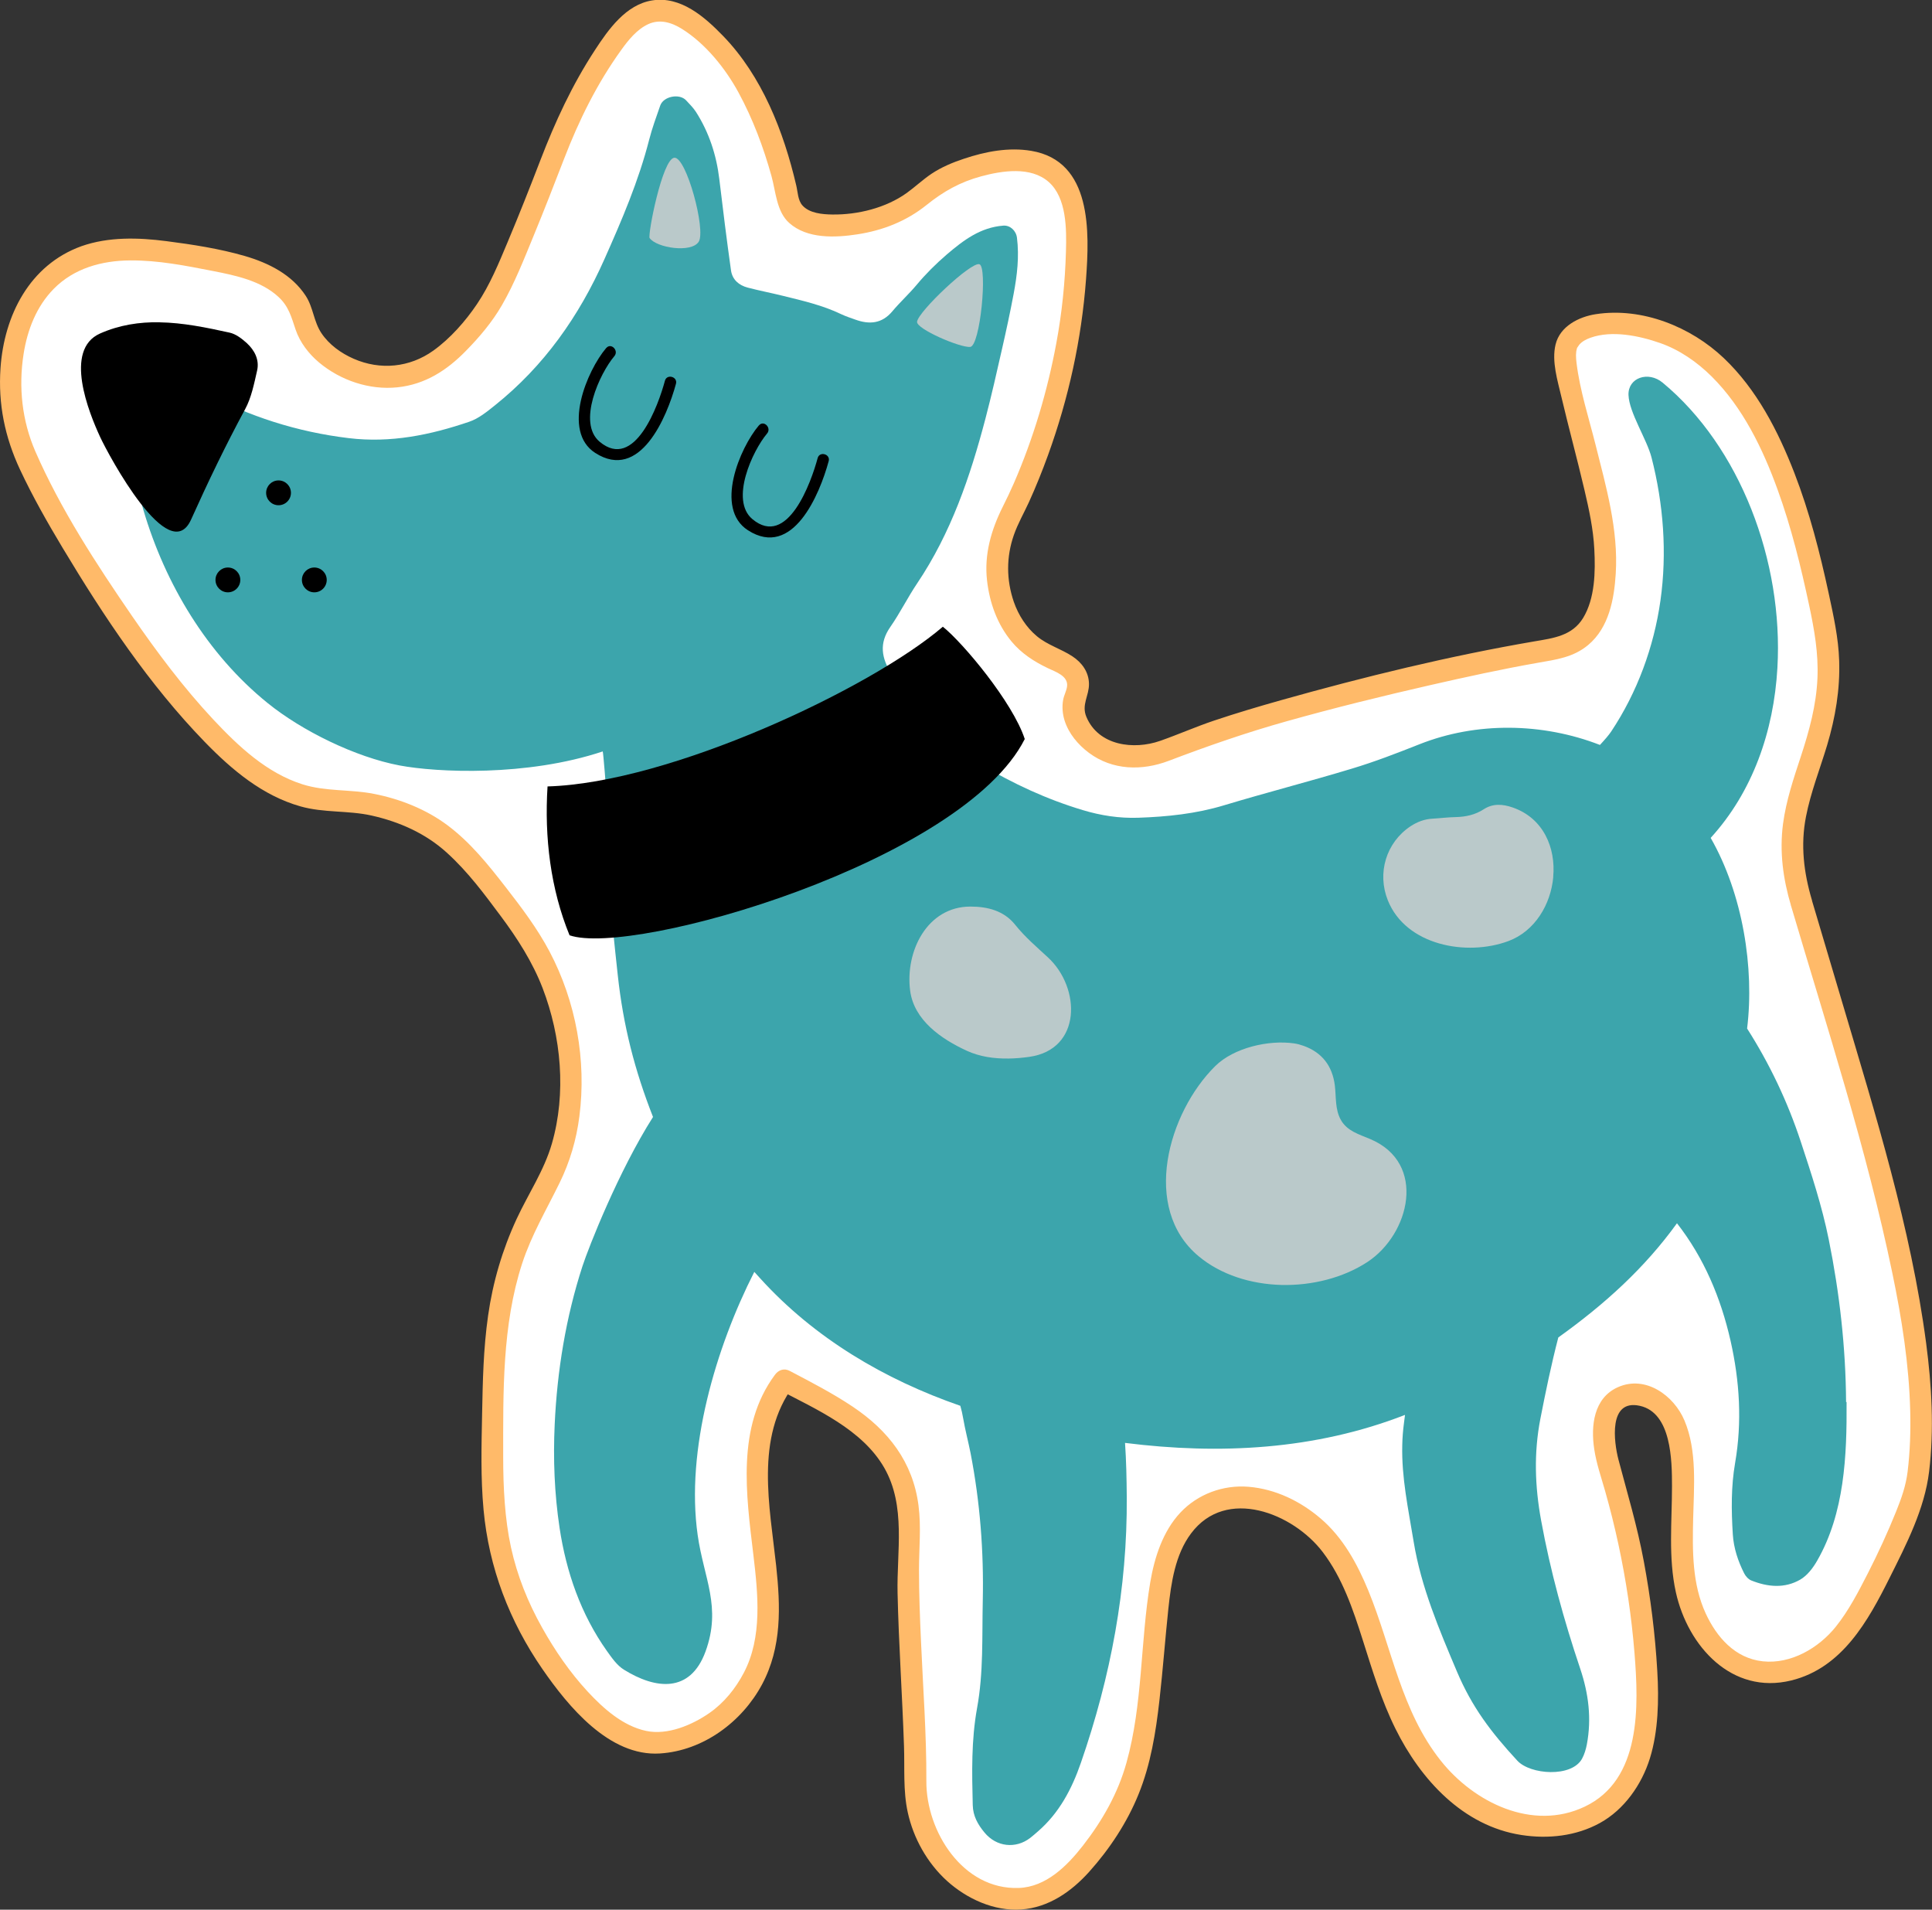 <?xml version="1.0" encoding="UTF-8"?><svg id="Layer_2" xmlns="http://www.w3.org/2000/svg" viewBox="0 0 267.81 264.66"><rect x="0" y="0" width="267.81" height="264.66" fill="#333333" stroke="none"/><defs><style>.cls-1{fill:#fff;}.cls-2{fill:#ffba69;}.cls-3{fill:#bac9ca;}.cls-4{fill:#3ca5ac;}</style></defs><g id="Layer_1-2"><g><g><path class="cls-1" d="M249.73,125.17c10.8,36.49,18.99,61.69,15.94,80.63-.4,2.5-6.47,16.62-10.56,21.21-3.06,3.43-7.88,5.63-12.32,4.45-5.4-1.43-8.53-7.25-9.31-12.79-.77-5.54,.15-11.19-.36-16.76-.22-2.35-.74-4.78-2.26-6.58s-4.28-2.73-6.32-1.56c-3.19,1.83-2.38,6.56-1.3,10.08,2.76,9,4.44,18.34,5,27.74,.37,6.27-.03,13.25-4.46,17.7-4.94,4.96-13.49,4.75-19.4,1-5.91-3.76-9.55-10.24-11.9-16.83-2.32-6.52-3.71-13.58-7.84-19.14-4.13-5.56-12.31-9.02-18.09-5.22-5.87,3.86-5.88,12.21-6.6,19.2-.88,8.59-1.19,17.11-5.87,24.37-3.74,5.8-8.2,11.51-15,10.31-7.23-1.27-12.29-8.6-12.19-15.94,.11-7.34-1.38-25.49-.94-32.82,.8-13.21-5.53-16.8-17.26-22.95-3.85,5.03-4.11,11.91-3.49,18.21s1.97,12.68,.77,18.9c-.13,.66-2.52,11.16-13.77,13.03-7.95,1.33-16.27-10.46-19.88-18.01-4.37-9.14-4.21-17.28-4-27.51,.18-8.95,.33-16.58,4.19-25.35,2.51-5.71,4.86-7.96,6.06-14.33,.26-1.38,1.31-7.49-.51-15.13-1.89-7.91-5.79-12.91-9.36-17.49-3.28-4.21-6.67-8.45-12.23-10.61-3.13-1.21-5.36-1.58-5.36-1.58-3.53-.58-5.66-.05-9.53-1.25,0,0-.95-.3-2.1-.77-13.45-5.6-31.21-37.13-31.21-37.13C3.21,63.28,1.8,59.86,1.56,55.22c-.13-2.59-.58-11.34,5.4-16.77,6.04-5.49,14.56-3.9,22.14-2.48,4.09,.76,9.84,1.92,12.3,6.3,1.04,1.86,.56,2.63,1.78,4.54,2.27,3.53,7.05,5.74,11.5,5.42,5.3-.38,8.61-4.23,11.16-7.21,2.25-2.62,3.48-4.98,6.39-11.97,5.23-12.56,5.67-15.59,9.32-21.68,3.21-5.35,5.95-9.81,9.89-9.87,3.36-.06,6.35,3.09,8.49,5.35,2.48,2.61,3.75,5.14,4.66,7,3.17,6.44,4.5,12.9,4.5,12.9,.27,1.3,.32,1.84,.82,2.51,2.18,2.91,8.31,2.2,12.25,.94,5.81-1.85,5.62-4.5,11.28-6.49,1.61-.57,8.31-2.91,12.38-.02,4.14,2.94,3.61,9.91,3.17,15.86-1.26,16.85-8.25,30.63-8.25,30.63-1,1.98-2.85,5.39-2.45,9.76,.1,1.07,.51,5.61,3.87,8.87,3.13,3.03,6.47,2.71,7.2,5.37,.48,1.76-.86,2.35-.5,4.54,.45,2.76,3.09,4.9,5.39,5.73,3.54,1.27,7.09-.29,8.41-.85,13.33-5.62,45.13-12.48,52.06-13.48,.74-.11,2.69-.36,4.41-1.78,2.27-1.87,3.1-4.9,3.35-8.68,.39-5.82-.83-9.95-3.59-20.97-2.05-8.17-2.45-10.14-1.21-11.72,2.39-3.03,8.93-2.18,12.7-.89,15.04,5.1,19.94,28.38,22.15,38.86,.65,3.08,.85,4.65,.92,6.65,.43,12.57-6.63,18.34-4.66,29.84,.25,1.45,.54,2.4,.94,3.75Z"/><path class="cls-2" d="M248.28,125.57c4.98,16.84,10.46,33.64,14.03,50.85,1.31,6.3,2.32,12.68,2.48,19.12,.07,2.81-.02,5.62-.36,8.41-.24,1.96-.86,3.71-1.6,5.54-1.17,2.91-2.49,5.76-3.91,8.55-1.3,2.54-2.66,5.18-4.45,7.41-2.37,2.95-6.21,5.2-10.1,4.79s-6.43-3.39-7.93-6.64c-1.88-4.08-1.84-8.64-1.74-13.04s.58-9.47-1.2-13.69c-1.46-3.47-5.39-6.32-9.21-4.63-3.39,1.5-3.79,5.37-3.3,8.6,.3,2,.97,3.9,1.52,5.84,.69,2.43,1.3,4.88,1.83,7.34,1.07,4.97,1.82,10,2.23,15.06,.59,7.35,.98,17.58-6.92,21.31-7.23,3.42-15.32-.59-19.91-6.35-5.5-6.89-6.8-15.64-10.06-23.59-1.53-3.72-3.52-7.37-6.62-10.01-2.81-2.4-6.26-4.08-9.98-4.39-3.52-.29-7.04,1-9.46,3.58s-3.59,6.19-4.18,9.69c-1.38,8.28-1.02,16.84-3.29,24.97-1.18,4.24-3.33,8.01-6.02,11.47-2.19,2.82-5.13,5.76-8.92,5.89-7.74,.27-12.84-7.84-12.8-14.81,.03-6.44-.46-12.88-.74-19.31-.15-3.31-.28-6.62-.28-9.94,0-2.99,.32-5.97-.07-8.96-.78-6.02-4.18-10.38-9.13-13.69-2.78-1.86-5.77-3.4-8.72-4.95-.78-.41-1.55-.14-2.05,.54-5.36,7.22-3.98,16.63-2.99,24.95,.65,5.44,1.27,11.43-1.33,16.36-1.14,2.17-2.73,4.15-4.76,5.56-2.4,1.67-5.82,3.12-8.79,2.48-3.24-.7-5.92-3.11-8.1-5.46-2.46-2.66-4.53-5.68-6.3-8.84-1.97-3.5-3.46-7.21-4.32-11.14s-1.08-8.33-1.08-12.54c0-8.92-.16-18.23,2.63-26.8,1.3-3.97,3.38-7.47,5.2-11.19,1.42-2.9,2.32-5.97,2.73-9.17,1.01-7.79-.47-15.94-4.14-22.88-1.69-3.19-3.87-6.08-6.08-8.92-2.42-3.11-4.87-6.18-8.05-8.56-2.96-2.22-6.58-3.65-10.2-4.36-3.3-.65-6.66-.3-9.9-1.32-4.96-1.57-8.87-5.25-12.36-8.97-4.16-4.45-7.82-9.34-11.27-14.35-4.93-7.17-9.92-14.82-13.41-22.82-1.85-4.25-2.35-8.92-1.63-13.5,.52-3.33,1.78-6.59,4.17-9.02,2.82-2.87,6.67-3.92,10.59-3.95s7.75,.74,11.55,1.48c3.11,.61,6.61,1.35,9.01,3.57,1.44,1.32,1.79,2.78,2.39,4.55s1.82,3.35,3.25,4.55c2.97,2.48,6.97,3.84,10.85,3.44s6.9-2.39,9.49-5.04c1.87-1.9,3.64-3.99,4.98-6.3,1.81-3.12,3.13-6.54,4.5-9.86s2.78-6.95,4.13-10.44c2.07-5.37,4.58-10.47,7.96-15.15,.97-1.35,2.15-2.81,3.69-3.53,1.62-.76,3.28-.25,4.72,.66,3.26,2.04,6.02,5.48,7.83,8.82,1.98,3.65,3.45,7.57,4.56,11.56,.6,2.16,.7,4.93,2.46,6.5,2.49,2.22,6.35,2.05,9.42,1.58,3.55-.54,6.82-1.82,9.63-4.08,2.32-1.87,4.66-3.18,7.55-3.96s6.88-1.42,9.37,.78,2.48,6.51,2.39,9.62c-.12,4.25-.55,8.51-1.33,12.69-1.23,6.65-3.19,13.23-5.89,19.44-.48,1.1-1,2.18-1.54,3.26-1.6,3.2-2.59,6.6-2.18,10.21,.35,3.09,1.41,6.07,3.41,8.48,1.36,1.64,3.12,2.77,5.02,3.68,1.06,.51,2.87,1.07,2.66,2.56-.09,.62-.43,1.21-.54,1.83-.17,.94-.09,1.92,.19,2.84,.58,1.84,1.86,3.36,3.38,4.5,3.27,2.44,7.36,2.52,11.07,1.11,5.39-2.05,10.77-3.92,16.34-5.48,6.59-1.85,13.24-3.49,19.91-5.01,4.96-1.13,9.93-2.22,14.94-3.1,2.52-.44,4.92-.75,6.97-2.48,2.86-2.41,3.58-6.33,3.8-9.87,.38-6.09-1.34-12.06-2.81-17.91-.93-3.69-2.15-7.45-2.62-11.24-.1-.84-.13-1.48,.05-2.05,.06-.19-.11,.11,.1-.2,.07-.11,.13-.21,.21-.31,.39-.47,.99-.78,1.56-.98,2.99-1.07,6.76-.28,9.66,.73,2.71,.95,5.12,2.63,7.15,4.64,4.32,4.3,7.09,10.02,9.14,15.69,1.9,5.23,3.22,10.64,4.38,16.07,.71,3.35,1.29,6.61,1.14,10.05-.16,3.74-1.14,7.31-2.3,10.84-1.01,3.07-2.04,6.11-2.47,9.33-.51,3.88,0,7.64,1.11,11.37,.55,1.85,3.44,1.06,2.89-.8-1.13-3.81-1.59-7.62-.82-11.55,.66-3.39,1.94-6.61,2.93-9.9,1.14-3.81,1.81-7.75,1.67-11.74-.1-3.15-.79-6.23-1.45-9.3-1.22-5.65-2.66-11.27-4.75-16.67-2.25-5.81-5.22-11.6-9.79-15.94s-11.32-7.07-17.73-6.09c-2.37,.36-4.98,1.68-5.59,4.2-.57,2.34,.29,5.05,.82,7.32,1.01,4.28,2.17,8.52,3.17,12.79,.64,2.72,1.24,5.47,1.38,8.28,.16,3.1,.1,6.79-1.55,9.51-1.51,2.48-4.12,2.8-6.71,3.24-11.84,2.03-23.62,4.91-35.17,8.16-3.12,.88-6.22,1.8-9.29,2.83-2.53,.85-4.96,1.93-7.48,2.81-3.63,1.27-8.52,.69-10.21-3.33-.71-1.69,.38-2.91,.36-4.57s-.99-2.96-2.3-3.82c-1.58-1.04-3.42-1.55-4.9-2.77s-2.58-2.94-3.22-4.78c-1.04-3.04-1.06-6.22,.01-9.27,.55-1.57,1.38-3.01,2.07-4.51,.98-2.15,1.86-4.34,2.67-6.57,2.84-7.84,4.64-16.02,5.26-24.34,.48-6.55,.86-16.39-7.58-17.81-3.13-.53-6.36,.09-9.34,1.09-1.57,.52-3.11,1.16-4.49,2.08-1.21,.81-2.27,1.82-3.45,2.67-2.89,2.07-6.79,3.03-10.32,2.98-1.37-.02-3.17-.17-4.14-1.27-.63-.72-.63-1.86-.85-2.77-1.75-7.48-4.74-15.14-10.15-20.72-2.56-2.64-5.86-5.54-9.82-4.91-3.65,.58-6.08,4.04-7.95,6.91-3.16,4.84-5.47,9.85-7.54,15.22-1.46,3.8-2.96,7.59-4.54,11.35-1.23,2.93-2.46,5.95-4.25,8.6-1.6,2.38-3.72,4.78-6.05,6.45-3.28,2.35-7.35,2.75-11.05,1.13-1.74-.76-3.4-1.95-4.47-3.55s-1.12-3.54-2.16-5.15c-1.92-2.96-5.16-4.58-8.46-5.54-3.52-1.02-7.24-1.59-10.87-2.06-3.89-.5-8.01-.62-11.77,.7C4.08,36.72,.57,43.74,.07,51.02c-.34,4.98,.6,9.56,2.71,14.07,1.75,3.73,3.8,7.34,5.92,10.87,5.69,9.48,11.98,18.93,19.7,26.88,3.75,3.86,7.99,7.43,13.27,8.92,3.23,.91,6.58,.54,9.82,1.26,3.88,.87,7.5,2.47,10.46,5.16s5.19,5.73,7.48,8.8,4.4,6.36,5.79,9.97c2.58,6.72,3.3,14.56,1.28,21.55-1.08,3.73-3.27,6.95-4.89,10.44-1.97,4.26-3.29,8.73-3.95,13.38s-.74,9.04-.83,13.58-.21,8.9,.2,13.33c.74,8.04,3.58,15.44,8.15,22.07,3.56,5.16,9.28,12.16,16.3,11.71,5.99-.38,11.37-4.37,14.15-9.56s2.56-10.84,1.96-16.47c-.89-8.23-2.95-17.72,2.41-24.93l-2.05,.54c5.19,2.72,11.57,5.51,14.62,10.82s1.72,11.64,1.85,17.37c.16,7.06,.65,14.1,.89,21.16,.11,3.06-.14,6.22,.52,9.22,.78,3.59,2.71,7.04,5.44,9.51s6.53,4.23,10.31,3.96,6.93-2.47,9.4-5.22c2.82-3.14,5.26-6.83,6.84-10.74,1.69-4.15,2.4-8.6,2.9-13.03s.79-8.49,1.24-12.72c.38-3.54,.94-7.47,3.14-10.4,4.87-6.52,14.15-2.81,18.25,2.57,2.74,3.59,4.21,7.97,5.56,12.22s2.58,8.34,4.52,12.26c3.49,7.05,9.36,13.49,17.47,14.74,3.7,.57,7.57,.16,10.89-1.67s5.78-5.27,6.93-9,1.25-8.04,1.01-12.06c-.29-5.08-.93-10.16-1.86-15.16s-2.28-9.42-3.52-14.13c-.64-2.44-1.43-8.43,2.96-7.46s4.46,7.57,4.46,11.14c0,4.9-.53,9.89,.54,14.72,1.66,7.46,7.75,14.23,16,12.2,7.05-1.74,10.64-8.24,13.64-14.25,2.31-4.62,4.84-9.52,5.46-14.7,.71-5.91,.36-11.91-.41-17.79-2.12-16.03-7.02-31.66-11.6-47.12-1.41-4.76-2.83-9.51-4.24-14.27-.55-1.85-3.44-1.06-2.89,.8Z"/></g><g><g><path class="cls-4" d="M255.9,194.31c-.05-7.54-.89-15.05-2.4-22.52-.93-4.62-2.42-9.14-3.9-13.63-1.83-5.53-4.31-10.74-7.42-15.62,1.03-8.39-.6-18.64-5.05-26.42,5.81-6.36,8.75-14.77,9.25-23.56,.85-14.79-5.18-30.65-15.91-39.53-1.99-1.65-4.82-.69-4.73,1.72,.09,2.44,2.54,6.12,3.19,8.65,1.66,6.45,2.17,13.22,1.24,19.82-.91,6.45-3.22,12.73-6.83,18.16-.34,.51-.91,1.16-1.56,1.86-7.96-3.09-17.11-3.23-25.03-.09-3.08,1.22-6.18,2.42-9.34,3.37-5.88,1.78-11.84,3.31-17.72,5.08-3.9,1.18-7.87,1.59-11.9,1.73-2.63,.09-5.18-.3-7.7-1.06-5.01-1.5-9.68-3.67-14.19-6.36-5.25-3.12-9.15-7.38-12.32-12.48-1.39-2.23-1.76-4.26-.16-6.55,1.35-1.94,2.4-4.08,3.72-6.04,4.69-6.98,7.35-14.79,9.46-22.82,.84-3.2,1.57-6.43,2.3-9.66,.58-2.54,1.13-5.08,1.61-7.64,.48-2.56,.79-5.14,.46-7.77-.12-.98-.94-1.75-1.89-1.68-3.16,.24-5.5,2-7.84,4-1.5,1.29-2.91,2.69-4.18,4.21-1.06,1.27-2.3,2.39-3.36,3.66-1.44,1.72-3.17,1.86-5.12,1.16-.67-.24-1.35-.46-1.98-.76-2.58-1.24-5.35-1.87-8.11-2.55-1.61-.4-3.24-.71-4.84-1.13-1.23-.32-2.14-1.11-2.32-2.39-.59-4.21-1.12-8.43-1.62-12.65-.4-3.34-1.42-6.46-3.23-9.3-.38-.59-.89-1.09-1.37-1.61-.93-1-3.15-.56-3.59,.72-.54,1.56-1.12,3.12-1.53,4.72-1.47,5.75-3.81,11.19-6.21,16.58-3.51,7.89-8.37,14.81-15.18,20.25-1.1,.88-2.26,1.83-3.56,2.27-5.4,1.84-10.89,2.97-16.7,2.27-7.14-.86-13.82-3-20.13-6.38-1.04-.56-2.06-1.17-3.12-1.69-2.08-1.01-4.24-.34-5.48,1.76-2.83,4.8-1.2,11.31,.27,16.28,3.02,10.24,8.84,19.97,17.2,26.73,4.79,3.88,12.18,7.5,18.29,8.66,5.2,.98,17.64,1.57,28.18-1.94,.06,0,.52,5.57,.51,6.21-.21,8.3,.68,16.53,1.57,24.76,.76,7.05,2.35,13.22,4.89,19.69-4.79,7.55-8.91,18.02-9.78,20.68-2.3,7.08-3.51,14.5-3.85,21.94-.22,4.77-.04,9.57,.68,14.34,.92,6.09,2.93,11.93,6.56,17.05,.68,.95,1.4,2,2.36,2.59,4.36,2.71,9.18,3.31,11.31-2.52,2.25-6.18-.24-10.14-1.09-16.14-1.68-11.82,2.51-25.97,7.85-36.47,.26,.29,.53,.59,.8,.88,7.54,8.32,17.26,14.04,27.76,17.68,.16,.56,.29,1.13,.39,1.72,.28,1.63,.71,3.23,1.03,4.85,1.31,6.76,1.84,13.58,1.69,20.46-.11,4.96,.11,9.95-.79,14.86-.81,4.47-.71,8.94-.6,13.43,.03,1.54,.72,2.72,1.63,3.82,1.65,2,4.32,2.29,6.33,.75,.37-.29,.73-.6,1.08-.91,2.95-2.56,4.69-5.86,5.95-9.5,4.14-11.94,6.45-24.18,6.36-36.85-.02-2.53-.07-5.02-.24-7.49,13.12,1.65,26.35,.97,38.81-3.88-.05,.37-.09,.73-.14,1.1-.14,1.04-.22,2.07-.24,3.08-.11,4.5,.82,8.77,1.58,13.4,1.03,6.28,3.53,12.15,5.99,17.97,2.09,4.94,4.72,8.41,8.38,12.37,1.8,1.95,7.53,2.36,8.97-.27,.33-.61,.54-1.31,.67-2,.67-3.57,.24-7.01-.92-10.47-2.26-6.72-4.14-13.54-5.42-20.54-.87-4.74-1.02-9.37-.11-14.08,.74-3.79,1.52-7.56,2.49-11.29,6.44-4.61,11.96-9.61,16.45-15.83,3.73,4.78,6.07,10.3,7.43,16.3,1.26,5.59,1.61,11.23,.63,16.91-.57,3.29-.53,6.59-.32,9.9,.12,1.92,.72,3.71,1.57,5.4,.2,.4,.58,.83,.98,.99,2.28,.92,4.64,1.14,6.81-.12,.96-.56,1.76-1.61,2.33-2.61,3.8-6.6,4.13-14.56,4.08-22Z"/><path class="cls-3" d="M177.64,178.08c-4.23-.11-8.4-1.4-11.5-3.99-7.98-6.66-4.22-19.88,2.31-26.34,2.59-2.56,7.42-3.65,10.92-3.15,.45,.06,.9,.19,1.33,.34,2.57,.92,3.99,2.8,4.33,5.47,.2,1.61,.01,3.35,.85,4.82,.87,1.52,2.47,1.96,4.08,2.64,7.86,3.33,5.48,13.18-.43,17.04-3.34,2.18-7.65,3.27-11.9,3.17Z"/><path d="M130.69,86.86c-10.01,8.58-37.86,21.65-54.79,22.13-.45,7.06,.42,14.22,3.05,20.63,8.81,3.03,54.52-10.22,63.1-27.2-1.68-5.12-8.57-13.34-11.35-15.56Z"/><path class="cls-3" d="M215.31,121.56c-.35,3.79-2.54,7.49-6.21,8.86-5.8,2.16-14.21,.61-16.72-5.64-1.52-3.78-.24-8.03,3.16-10.28,.9-.59,1.9-.98,3.01-1.04,1.07-.06,2.14-.2,3.21-.22,1.41-.03,2.72-.31,3.92-1.09,1.26-.82,2.62-.72,3.98-.25,4.29,1.47,6.02,5.6,5.64,9.65Z"/><path class="cls-3" d="M139.8,146.7c-1.98,.03-3.98-.25-5.77-1.07-3.51-1.61-7.34-4.22-7.87-8.35-.7-5.44,2.36-11.64,8.36-11.64,2.39,0,4.65,.58,6.2,2.52,1.36,1.7,2.97,3.07,4.55,4.53,4.56,4.21,4.71,12.76-2.61,13.78-.93,.13-1.89,.22-2.85,.23Z"/><path d="M22.11,44.67c3.24,.05,6.5,.72,9.72,1.43,.87,.19,1.71,.84,2.39,1.46,1.08,.99,1.76,2.32,1.42,3.8-.42,1.83-.79,3.75-1.67,5.37-2.7,4.99-5.15,10.09-7.48,15.27-3.03,6.75-11.42-8.88-12.6-11.42-1.59-3.43-5.09-12.11-.02-14.36,2.71-1.2,5.47-1.6,8.24-1.56Z"/></g><path d="M84.03,48.23c-2.66,3.13-6.2,11.53-1.52,14.54,6.22,3.99,9.94-4.98,11.19-9.58,.27-.99-1.27-1.41-1.53-.42-.89,3.32-4.17,12.54-9.05,8.45-3.14-2.63,.01-9.47,2.04-11.86,.66-.78-.46-1.91-1.12-1.13h0Z"/><path d="M105.2,58.95c-2.66,3.13-6.2,11.53-1.52,14.54,6.22,3.99,9.94-4.98,11.19-9.58,.27-.99-1.27-1.41-1.53-.42-.89,3.32-4.17,12.54-9.05,8.45-3.14-2.63,.02-9.47,2.04-11.86,.66-.78-.46-1.91-1.13-1.12h0Z"/><path class="cls-3" d="M90.05,33c-.29-.42,1.75-10.98,3.42-11.14,1.67-.16,4.42,10.06,3.38,11.65-1.03,1.59-5.85,.84-6.8-.52Z"/><path class="cls-3" d="M127.12,44.59c-.12,1,5.98,3.62,7.37,3.49,1.39-.13,2.42-11.07,1.28-11.46-1.14-.4-8.48,6.55-8.65,7.97Z"/><path d="M40.33,68.3c0,.95-.77,1.72-1.72,1.72s-1.72-.77-1.72-1.72,.77-1.72,1.72-1.72,1.72,.77,1.72,1.72Z"/><path d="M33.31,80.37c0,.95-.77,1.72-1.72,1.72s-1.72-.77-1.72-1.72,.77-1.72,1.72-1.72,1.72,.77,1.72,1.72Z"/><path d="M45.29,80.37c0,.95-.77,1.72-1.72,1.72s-1.72-.77-1.72-1.72,.77-1.72,1.72-1.72,1.72,.77,1.72,1.72Z"/></g></g></g></svg>